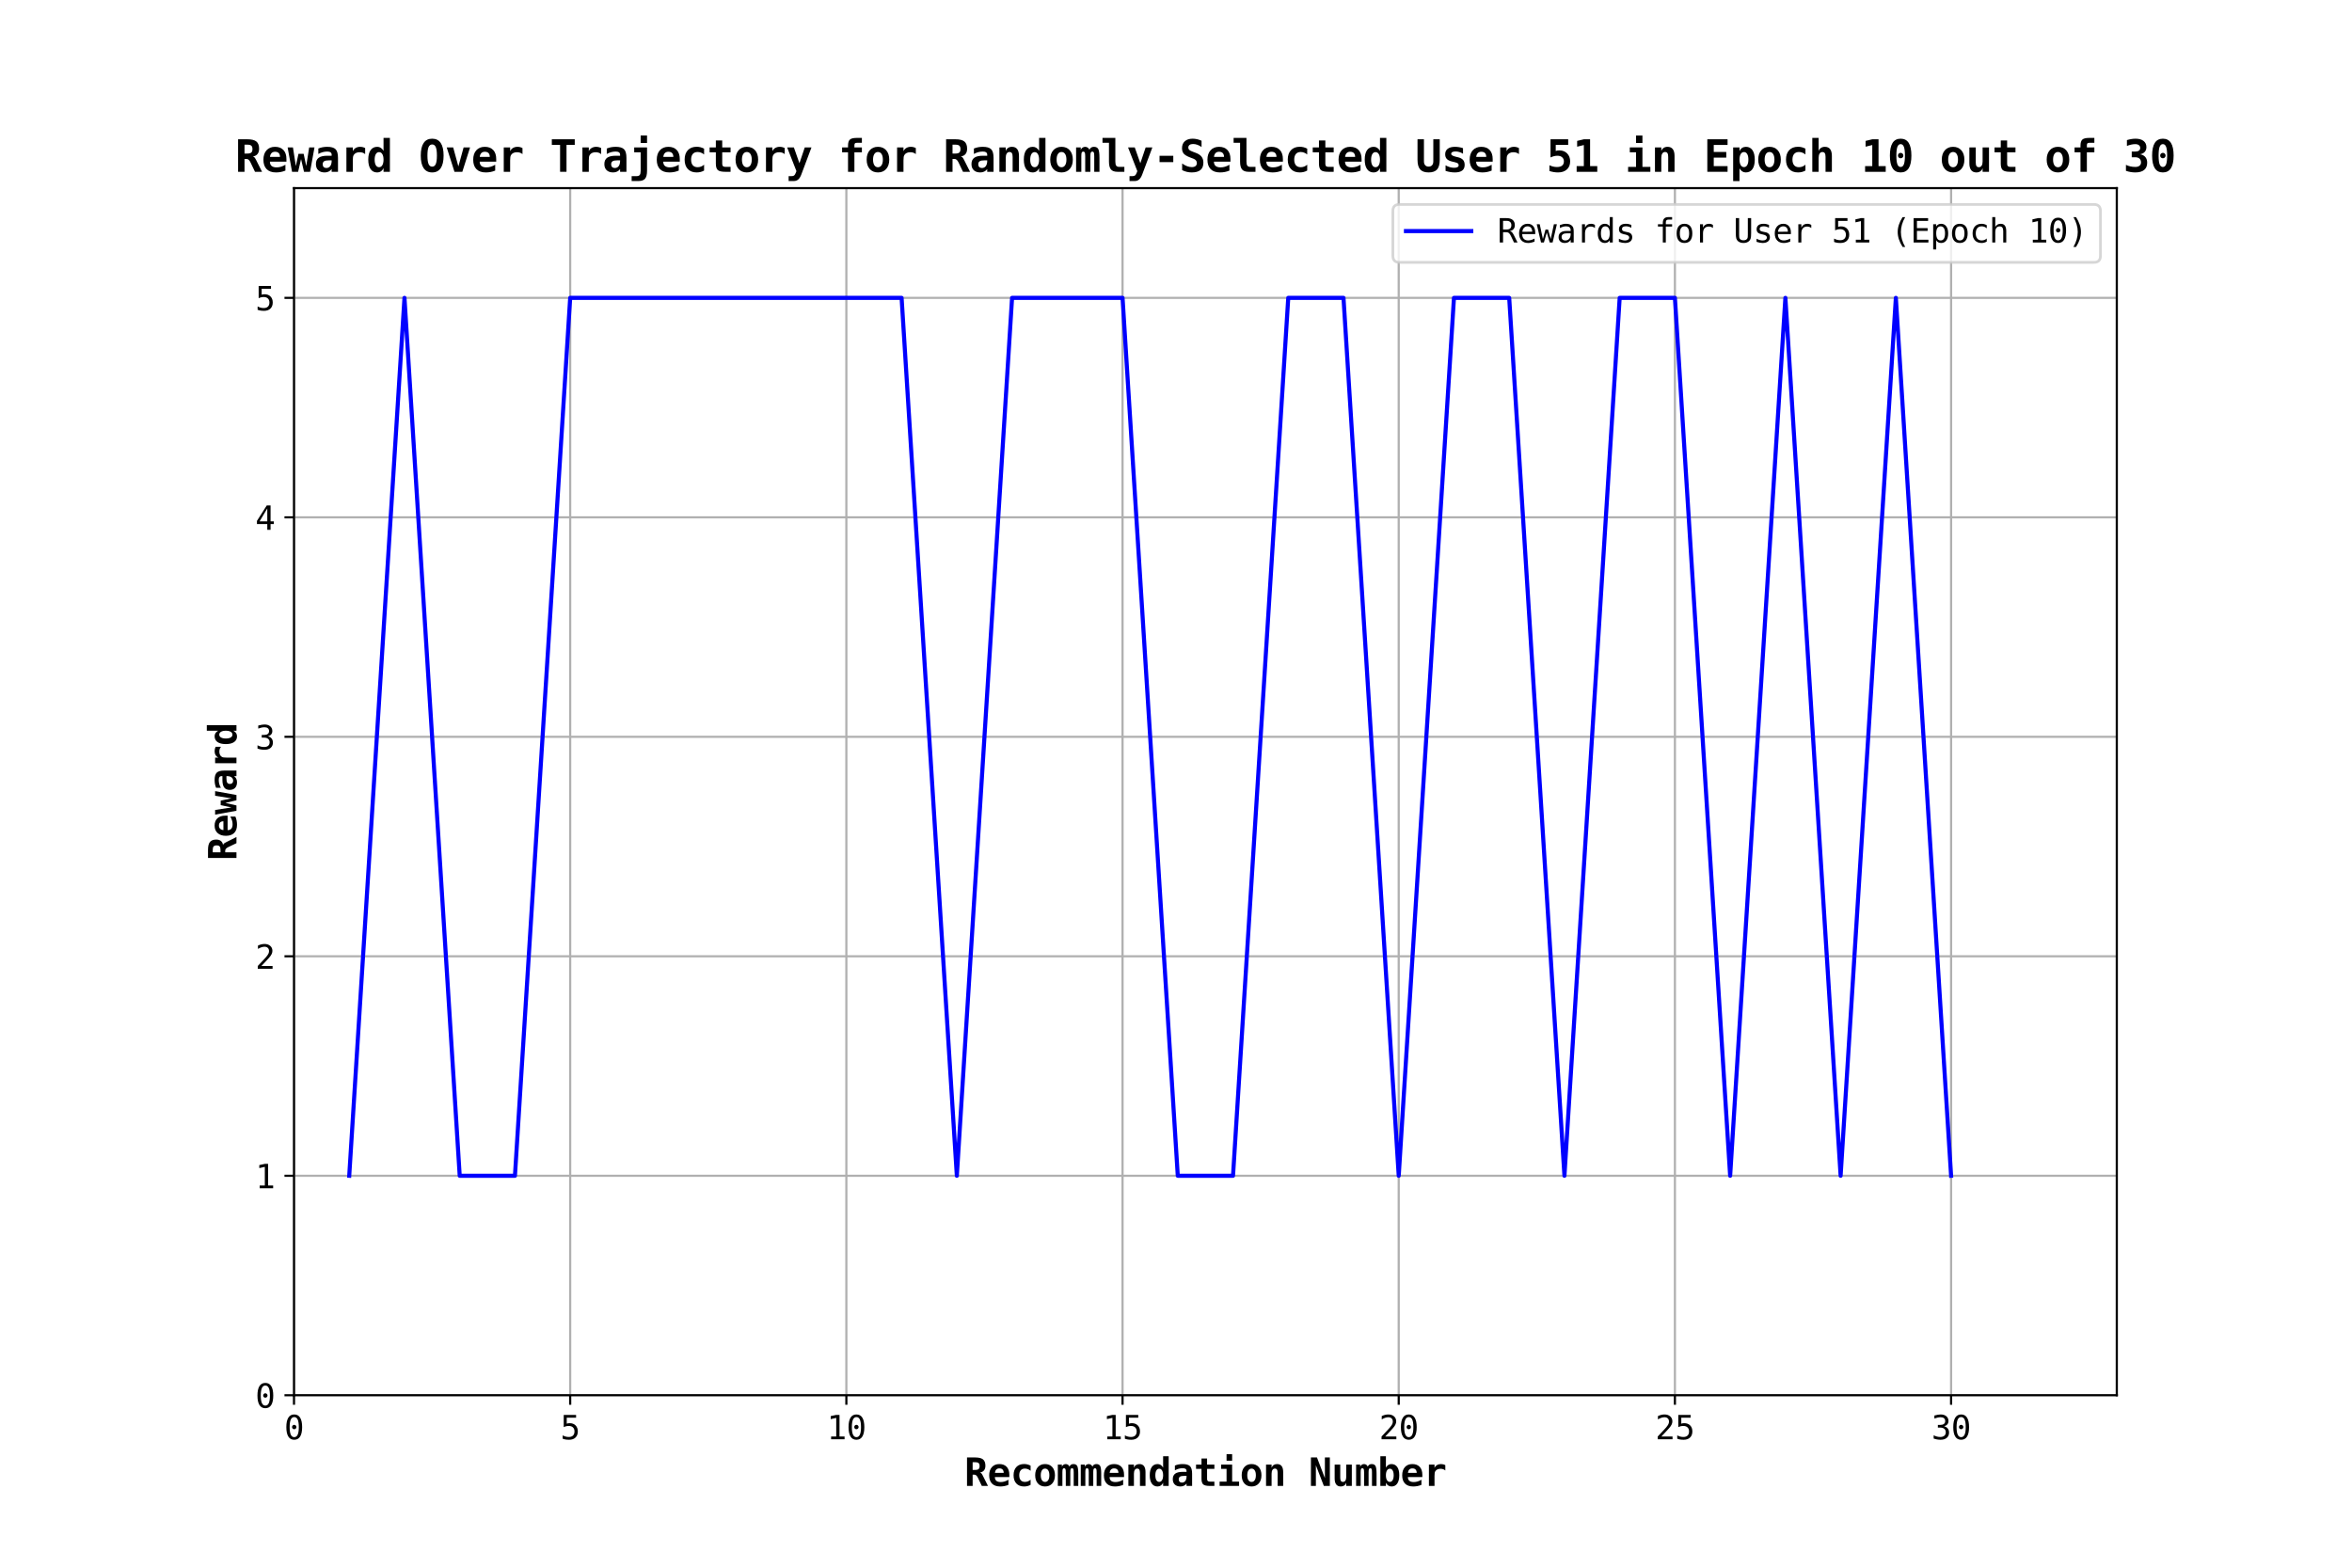 <?xml version="1.0" encoding="utf-8" standalone="no"?>
<!DOCTYPE svg PUBLIC "-//W3C//DTD SVG 1.1//EN"
  "http://www.w3.org/Graphics/SVG/1.1/DTD/svg11.dtd">
<svg xmlns:xlink="http://www.w3.org/1999/xlink" width="864pt" height="576pt" viewBox="0 0 864 576" xmlns="http://www.w3.org/2000/svg" version="1.1">
 <defs>
  <style type="text/css">*{stroke-linejoin: round; stroke-linecap: butt}</style>
 </defs>
 <g id="figure_1">
  <g id="patch_1">
   <path d="M 0 576 
L 864 576 
L 864 0 
L 0 0 
z
" style="fill: #ffffff"/>
  </g>
  <g id="axes_1">
   <g id="patch_2">
    <path d="M 108 512.64 
L 777.6 512.64 
L 777.6 69.12 
L 108 69.12 
z
" style="fill: #ffffff"/>
   </g>
   <g id="matplotlib.axis_1">
    <g id="xtick_1">
     <g id="line2d_1">
      <path d="M 108 512.64 
L 108 69.12 
" clip-path="url(#p4d09d6e21f)" style="fill: none; stroke: #b0b0b0; stroke-width: 0.8; stroke-linecap: square"/>
     </g>
     <g id="line2d_2">
      <defs>
       <path id="m514e1aa2dd" d="M 0 0 
L 0 3.5 
" style="stroke: #000000; stroke-width: 0.8"/>
      </defs>
      <g>
       <use xlink:href="#m514e1aa2dd" x="108" y="512.64" style="stroke: #000000; stroke-width: 0.8"/>
      </g>
     </g>
     <g id="text_1">
      <!-- 0 -->
      <g transform="translate(104.388 528.822) scale(0.12 -0.12)">
       <defs>
        <path id="DejaVuSansMono-30" d="M 1509 2344 
Q 1509 2516 1629 2641 
Q 1750 2766 1919 2766 
Q 2094 2766 2219 2641 
Q 2344 2516 2344 2344 
Q 2344 2169 2220 2047 
Q 2097 1925 1919 1925 
Q 1744 1925 1626 2044 
Q 1509 2163 1509 2344 
z
M 1925 4250 
Q 1484 4250 1267 3775 
Q 1050 3300 1050 2328 
Q 1050 1359 1267 884 
Q 1484 409 1925 409 
Q 2369 409 2586 884 
Q 2803 1359 2803 2328 
Q 2803 3300 2586 3775 
Q 2369 4250 1925 4250 
z
M 1925 4750 
Q 2672 4750 3055 4137 
Q 3438 3525 3438 2328 
Q 3438 1134 3055 521 
Q 2672 -91 1925 -91 
Q 1178 -91 797 521 
Q 416 1134 416 2328 
Q 416 3525 797 4137 
Q 1178 4750 1925 4750 
z
" transform="scale(0.016)"/>
       </defs>
       <use xlink:href="#DejaVuSansMono-30"/>
      </g>
     </g>
    </g>
    <g id="xtick_2">
     <g id="line2d_3">
      <path d="M 209.455 512.64 
L 209.455 69.12 
" clip-path="url(#p4d09d6e21f)" style="fill: none; stroke: #b0b0b0; stroke-width: 0.8; stroke-linecap: square"/>
     </g>
     <g id="line2d_4">
      <g>
       <use xlink:href="#m514e1aa2dd" x="209.455" y="512.64" style="stroke: #000000; stroke-width: 0.8"/>
      </g>
     </g>
     <g id="text_2">
      <!-- 5 -->
      <g transform="translate(205.842 528.822) scale(0.12 -0.12)">
       <defs>
        <path id="DejaVuSansMono-35" d="M 647 4666 
L 3009 4666 
L 3009 4134 
L 1222 4134 
L 1222 2988 
Q 1356 3038 1492 3061 
Q 1628 3084 1766 3084 
Q 2491 3084 2916 2656 
Q 3341 2228 3341 1497 
Q 3341 759 2895 334 
Q 2450 -91 1678 -91 
Q 1306 -91 998 -41 
Q 691 9 447 109 
L 447 750 
Q 734 594 1025 517 
Q 1316 441 1619 441 
Q 2141 441 2423 716 
Q 2706 991 2706 1497 
Q 2706 1997 2414 2275 
Q 2122 2553 1600 2553 
Q 1347 2553 1106 2495 
Q 866 2438 647 2322 
L 647 4666 
z
" transform="scale(0.016)"/>
       </defs>
       <use xlink:href="#DejaVuSansMono-35"/>
      </g>
     </g>
    </g>
    <g id="xtick_3">
     <g id="line2d_5">
      <path d="M 310.909 512.64 
L 310.909 69.12 
" clip-path="url(#p4d09d6e21f)" style="fill: none; stroke: #b0b0b0; stroke-width: 0.8; stroke-linecap: square"/>
     </g>
     <g id="line2d_6">
      <g>
       <use xlink:href="#m514e1aa2dd" x="310.909" y="512.64" style="stroke: #000000; stroke-width: 0.8"/>
      </g>
     </g>
     <g id="text_3">
      <!-- 10 -->
      <g transform="translate(303.685 528.822) scale(0.12 -0.12)">
       <defs>
        <path id="DejaVuSansMono-31" d="M 844 531 
L 1825 531 
L 1825 4097 
L 769 3859 
L 769 4434 
L 1819 4666 
L 2450 4666 
L 2450 531 
L 3419 531 
L 3419 0 
L 844 0 
L 844 531 
z
" transform="scale(0.016)"/>
       </defs>
       <use xlink:href="#DejaVuSansMono-31"/>
       <use xlink:href="#DejaVuSansMono-30" x="60.205"/>
      </g>
     </g>
    </g>
    <g id="xtick_4">
     <g id="line2d_7">
      <path d="M 412.364 512.64 
L 412.364 69.12 
" clip-path="url(#p4d09d6e21f)" style="fill: none; stroke: #b0b0b0; stroke-width: 0.8; stroke-linecap: square"/>
     </g>
     <g id="line2d_8">
      <g>
       <use xlink:href="#m514e1aa2dd" x="412.364" y="512.64" style="stroke: #000000; stroke-width: 0.8"/>
      </g>
     </g>
     <g id="text_4">
      <!-- 15 -->
      <g transform="translate(405.139 528.822) scale(0.12 -0.12)">
       <use xlink:href="#DejaVuSansMono-31"/>
       <use xlink:href="#DejaVuSansMono-35" x="60.205"/>
      </g>
     </g>
    </g>
    <g id="xtick_5">
     <g id="line2d_9">
      <path d="M 513.818 512.64 
L 513.818 69.12 
" clip-path="url(#p4d09d6e21f)" style="fill: none; stroke: #b0b0b0; stroke-width: 0.8; stroke-linecap: square"/>
     </g>
     <g id="line2d_10">
      <g>
       <use xlink:href="#m514e1aa2dd" x="513.818" y="512.64" style="stroke: #000000; stroke-width: 0.8"/>
      </g>
     </g>
     <g id="text_5">
      <!-- 20 -->
      <g transform="translate(506.594 528.822) scale(0.12 -0.12)">
       <defs>
        <path id="DejaVuSansMono-32" d="M 1166 531 
L 3309 531 
L 3309 0 
L 475 0 
L 475 531 
Q 1059 1147 1496 1619 
Q 1934 2091 2100 2284 
Q 2413 2666 2522 2902 
Q 2631 3138 2631 3384 
Q 2631 3775 2401 3997 
Q 2172 4219 1772 4219 
Q 1488 4219 1175 4116 
Q 863 4013 513 3803 
L 513 4441 
Q 834 4594 1145 4672 
Q 1456 4750 1759 4750 
Q 2444 4750 2861 4386 
Q 3278 4022 3278 3431 
Q 3278 3131 3139 2831 
Q 3000 2531 2688 2169 
Q 2513 1966 2180 1606 
Q 1847 1247 1166 531 
z
" transform="scale(0.016)"/>
       </defs>
       <use xlink:href="#DejaVuSansMono-32"/>
       <use xlink:href="#DejaVuSansMono-30" x="60.205"/>
      </g>
     </g>
    </g>
    <g id="xtick_6">
     <g id="line2d_11">
      <path d="M 615.273 512.64 
L 615.273 69.12 
" clip-path="url(#p4d09d6e21f)" style="fill: none; stroke: #b0b0b0; stroke-width: 0.8; stroke-linecap: square"/>
     </g>
     <g id="line2d_12">
      <g>
       <use xlink:href="#m514e1aa2dd" x="615.273" y="512.64" style="stroke: #000000; stroke-width: 0.8"/>
      </g>
     </g>
     <g id="text_6">
      <!-- 25 -->
      <g transform="translate(608.048 528.822) scale(0.12 -0.12)">
       <use xlink:href="#DejaVuSansMono-32"/>
       <use xlink:href="#DejaVuSansMono-35" x="60.205"/>
      </g>
     </g>
    </g>
    <g id="xtick_7">
     <g id="line2d_13">
      <path d="M 716.727 512.64 
L 716.727 69.12 
" clip-path="url(#p4d09d6e21f)" style="fill: none; stroke: #b0b0b0; stroke-width: 0.8; stroke-linecap: square"/>
     </g>
     <g id="line2d_14">
      <g>
       <use xlink:href="#m514e1aa2dd" x="716.727" y="512.64" style="stroke: #000000; stroke-width: 0.8"/>
      </g>
     </g>
     <g id="text_7">
      <!-- 30 -->
      <g transform="translate(709.503 528.822) scale(0.12 -0.12)">
       <defs>
        <path id="DejaVuSansMono-33" d="M 2425 2497 
Q 2884 2375 3128 2064 
Q 3372 1753 3372 1288 
Q 3372 644 2939 276 
Q 2506 -91 1741 -91 
Q 1419 -91 1084 -31 
Q 750 28 428 141 
L 428 769 
Q 747 603 1056 522 
Q 1366 441 1672 441 
Q 2191 441 2469 675 
Q 2747 909 2747 1350 
Q 2747 1756 2469 1995 
Q 2191 2234 1716 2234 
L 1234 2234 
L 1234 2753 
L 1716 2753 
Q 2150 2753 2394 2943 
Q 2638 3134 2638 3475 
Q 2638 3834 2411 4026 
Q 2184 4219 1766 4219 
Q 1488 4219 1191 4156 
Q 894 4094 569 3969 
L 569 4550 
Q 947 4650 1242 4700 
Q 1538 4750 1766 4750 
Q 2447 4750 2855 4408 
Q 3263 4066 3263 3500 
Q 3263 3116 3048 2859 
Q 2834 2603 2425 2497 
z
" transform="scale(0.016)"/>
       </defs>
       <use xlink:href="#DejaVuSansMono-33"/>
       <use xlink:href="#DejaVuSansMono-30" x="60.205"/>
      </g>
     </g>
    </g>
    <g id="text_8">
     <!-- Recommendation Number -->
     <g transform="translate(354.301 545.955) scale(0.14 -0.14)">
      <defs>
       <path id="DejaVuSansMono-Bold-52" d="M 2522 2203 
Q 2659 2175 2761 2073 
Q 2863 1972 3009 1678 
L 3853 0 
L 2841 0 
L 2278 1178 
Q 2253 1228 2213 1316 
Q 1966 1844 1631 1844 
L 1338 1844 
L 1338 0 
L 416 0 
L 416 4666 
L 1747 4666 
Q 2647 4666 3039 4347 
Q 3431 4028 3431 3309 
Q 3431 2828 3197 2543 
Q 2963 2259 2522 2203 
z
M 1338 3891 
L 1338 2619 
L 1772 2619 
Q 2150 2619 2314 2767 
Q 2478 2916 2478 3256 
Q 2478 3597 2315 3744 
Q 2153 3891 1772 3891 
L 1338 3891 
z
" transform="scale(0.016)"/>
       <path id="DejaVuSansMono-Bold-65" d="M 3444 172 
Q 3125 41 2794 -25 
Q 2463 -91 2094 -91 
Q 1216 -91 752 379 
Q 288 850 288 1734 
Q 288 2591 734 3087 
Q 1181 3584 1953 3584 
Q 2731 3584 3161 3123 
Q 3591 2663 3591 1825 
L 3591 1453 
L 1219 1453 
Q 1222 1041 1462 837 
Q 1703 634 2181 634 
Q 2497 634 2803 725 
Q 3109 816 3444 1013 
L 3444 172 
z
M 2669 2141 
Q 2663 2503 2483 2689 
Q 2303 2875 1953 2875 
Q 1638 2875 1450 2683 
Q 1263 2491 1228 2138 
L 2669 2141 
z
" transform="scale(0.016)"/>
       <path id="DejaVuSansMono-Bold-63" d="M 3316 178 
Q 3084 44 2818 -23 
Q 2553 -91 2247 -91 
Q 1438 -91 981 396 
Q 525 884 525 1747 
Q 525 2613 984 3102 
Q 1444 3591 2253 3591 
Q 2534 3591 2795 3525 
Q 3056 3459 3316 3322 
L 3316 2484 
Q 3116 2656 2877 2748 
Q 2638 2841 2381 2841 
Q 1934 2841 1693 2556 
Q 1453 2272 1453 1747 
Q 1453 1222 1693 940 
Q 1934 659 2381 659 
Q 2647 659 2878 748 
Q 3109 838 3316 1019 
L 3316 178 
z
" transform="scale(0.016)"/>
       <path id="DejaVuSansMono-Bold-6f" d="M 1925 2841 
Q 1597 2841 1409 2552 
Q 1222 2263 1222 1747 
Q 1222 1231 1409 942 
Q 1597 653 1925 653 
Q 2256 653 2443 942 
Q 2631 1231 2631 1747 
Q 2631 2263 2443 2552 
Q 2256 2841 1925 2841 
z
M 306 1747 
Q 306 2594 745 3089 
Q 1184 3584 1925 3584 
Q 2669 3584 3108 3089 
Q 3547 2594 3547 1747 
Q 3547 900 3108 404 
Q 2669 -91 1925 -91 
Q 1184 -91 745 404 
Q 306 900 306 1747 
z
" transform="scale(0.016)"/>
       <path id="DejaVuSansMono-Bold-6d" d="M 2156 3150 
Q 2259 3372 2418 3478 
Q 2578 3584 2809 3584 
Q 3263 3584 3436 3271 
Q 3609 2959 3609 1972 
L 3609 0 
L 2859 0 
L 2859 2247 
Q 2859 2638 2800 2769 
Q 2741 2900 2584 2900 
Q 2428 2900 2365 2765 
Q 2303 2631 2303 2247 
L 2303 0 
L 1563 0 
L 1563 2247 
Q 1563 2631 1500 2765 
Q 1438 2900 1281 2900 
Q 1125 2900 1065 2769 
Q 1006 2638 1006 2247 
L 1006 0 
L 256 0 
L 256 3500 
L 922 3500 
L 922 3138 
Q 1000 3344 1172 3464 
Q 1344 3584 1556 3584 
Q 1769 3584 1944 3457 
Q 2119 3331 2156 3150 
z
" transform="scale(0.016)"/>
       <path id="DejaVuSansMono-Bold-6e" d="M 3347 2272 
L 3347 0 
L 2438 0 
L 2438 2131 
Q 2438 2513 2330 2677 
Q 2222 2841 1978 2841 
Q 1731 2841 1589 2619 
Q 1447 2397 1447 2003 
L 1447 0 
L 538 0 
L 538 3500 
L 1447 3500 
L 1447 2975 
Q 1544 3266 1778 3425 
Q 2013 3584 2344 3584 
Q 2841 3584 3094 3254 
Q 3347 2925 3347 2272 
z
" transform="scale(0.016)"/>
       <path id="DejaVuSansMono-Bold-64" d="M 2472 3003 
L 2472 4863 
L 3384 4863 
L 3384 0 
L 2472 0 
L 2472 519 
Q 2325 216 2092 62 
Q 1859 -91 1544 -91 
Q 944 -91 612 390 
Q 281 872 281 1747 
Q 281 2634 617 3109 
Q 953 3584 1575 3584 
Q 1856 3584 2079 3439 
Q 2303 3294 2472 3003 
z
M 1197 1741 
Q 1197 1234 1365 946 
Q 1534 659 1831 659 
Q 2128 659 2300 946 
Q 2472 1234 2472 1741 
Q 2472 2247 2300 2534 
Q 2128 2822 1831 2822 
Q 1534 2822 1365 2534 
Q 1197 2247 1197 1741 
z
" transform="scale(0.016)"/>
       <path id="DejaVuSansMono-Bold-61" d="M 2188 1644 
Q 1675 1644 1472 1512 
Q 1269 1381 1269 1063 
Q 1269 825 1409 684 
Q 1550 544 1791 544 
Q 2153 544 2353 817 
Q 2553 1091 2553 1581 
L 2553 1644 
L 2188 1644 
z
M 3463 1997 
L 3463 0 
L 2553 0 
L 2553 391 
Q 2388 159 2128 34 
Q 1869 -91 1556 -91 
Q 959 -91 626 225 
Q 294 541 294 1106 
Q 294 1719 691 2011 
Q 1088 2303 1919 2303 
L 2553 2303 
L 2553 2456 
Q 2553 2678 2392 2792 
Q 2231 2906 1919 2906 
Q 1591 2906 1283 2823 
Q 975 2741 641 2559 
L 641 3341 
Q 944 3466 1256 3525 
Q 1569 3584 1919 3584 
Q 2772 3584 3117 3237 
Q 3463 2891 3463 1997 
z
" transform="scale(0.016)"/>
       <path id="DejaVuSansMono-Bold-74" d="M 2156 4494 
L 2156 3500 
L 3353 3500 
L 3353 2797 
L 2156 2797 
L 2156 1141 
Q 2156 906 2270 804 
Q 2384 703 2650 703 
L 3353 703 
L 3353 0 
L 2584 0 
Q 1797 0 1519 251 
Q 1241 503 1241 1184 
L 1241 2797 
L 347 2797 
L 347 3500 
L 1241 3500 
L 1241 4494 
L 2156 4494 
z
" transform="scale(0.016)"/>
       <path id="DejaVuSansMono-Bold-69" d="M 691 3500 
L 2503 3500 
L 2503 703 
L 3641 703 
L 3641 0 
L 447 0 
L 447 703 
L 1588 703 
L 1588 2797 
L 691 2797 
L 691 3500 
z
M 1588 5203 
L 2503 5203 
L 2503 4134 
L 1588 4134 
L 1588 5203 
z
" transform="scale(0.016)"/>
       <path id="DejaVuSansMono-Bold-20" transform="scale(0.016)"/>
       <path id="DejaVuSansMono-Bold-4e" d="M 372 4666 
L 1363 4666 
L 2663 1275 
L 2663 4666 
L 3475 4666 
L 3475 0 
L 2491 0 
L 1184 3391 
L 1184 0 
L 372 0 
L 372 4666 
z
" transform="scale(0.016)"/>
       <path id="DejaVuSansMono-Bold-75" d="M 500 1222 
L 500 3500 
L 1416 3500 
L 1416 1363 
Q 1416 984 1522 821 
Q 1628 659 1875 659 
Q 2122 659 2261 878 
Q 2400 1097 2400 1491 
L 2400 3500 
L 3316 3500 
L 3316 0 
L 2400 0 
L 2400 519 
Q 2303 228 2070 68 
Q 1838 -91 1509 -91 
Q 1009 -91 754 240 
Q 500 572 500 1222 
z
" transform="scale(0.016)"/>
       <path id="DejaVuSansMono-Bold-62" d="M 2656 1741 
Q 2656 2247 2487 2534 
Q 2319 2822 2022 2822 
Q 1725 2822 1553 2534 
Q 1381 2247 1381 1741 
Q 1381 1234 1553 946 
Q 1725 659 2022 659 
Q 2319 659 2487 946 
Q 2656 1234 2656 1741 
z
M 1381 3003 
Q 1550 3294 1773 3439 
Q 1997 3584 2278 3584 
Q 2900 3584 3236 3109 
Q 3572 2634 3572 1747 
Q 3572 872 3240 390 
Q 2909 -91 2309 -91 
Q 1994 -91 1759 62 
Q 1525 216 1381 519 
L 1381 0 
L 469 0 
L 469 4863 
L 1381 4863 
L 1381 3003 
z
" transform="scale(0.016)"/>
       <path id="DejaVuSansMono-Bold-72" d="M 3597 2534 
Q 3447 2672 3245 2740 
Q 3044 2809 2803 2809 
Q 2513 2809 2295 2707 
Q 2078 2606 1959 2413 
Q 1884 2294 1854 2125 
Q 1825 1956 1825 1613 
L 1825 0 
L 909 0 
L 909 3500 
L 1825 3500 
L 1825 2956 
Q 1959 3256 2237 3420 
Q 2516 3584 2888 3584 
Q 3075 3584 3254 3539 
Q 3434 3494 3597 3406 
L 3597 2534 
z
" transform="scale(0.016)"/>
      </defs>
      <use xlink:href="#DejaVuSansMono-Bold-52"/>
      <use xlink:href="#DejaVuSansMono-Bold-65" x="60.205"/>
      <use xlink:href="#DejaVuSansMono-Bold-63" x="120.41"/>
      <use xlink:href="#DejaVuSansMono-Bold-6f" x="180.615"/>
      <use xlink:href="#DejaVuSansMono-Bold-6d" x="240.82"/>
      <use xlink:href="#DejaVuSansMono-Bold-6d" x="301.025"/>
      <use xlink:href="#DejaVuSansMono-Bold-65" x="361.23"/>
      <use xlink:href="#DejaVuSansMono-Bold-6e" x="421.436"/>
      <use xlink:href="#DejaVuSansMono-Bold-64" x="481.641"/>
      <use xlink:href="#DejaVuSansMono-Bold-61" x="541.846"/>
      <use xlink:href="#DejaVuSansMono-Bold-74" x="602.051"/>
      <use xlink:href="#DejaVuSansMono-Bold-69" x="662.256"/>
      <use xlink:href="#DejaVuSansMono-Bold-6f" x="722.461"/>
      <use xlink:href="#DejaVuSansMono-Bold-6e" x="782.666"/>
      <use xlink:href="#DejaVuSansMono-Bold-20" x="842.871"/>
      <use xlink:href="#DejaVuSansMono-Bold-4e" x="903.076"/>
      <use xlink:href="#DejaVuSansMono-Bold-75" x="963.281"/>
      <use xlink:href="#DejaVuSansMono-Bold-6d" x="1023.486"/>
      <use xlink:href="#DejaVuSansMono-Bold-62" x="1083.691"/>
      <use xlink:href="#DejaVuSansMono-Bold-65" x="1143.896"/>
      <use xlink:href="#DejaVuSansMono-Bold-72" x="1204.102"/>
     </g>
    </g>
   </g>
   <g id="matplotlib.axis_2">
    <g id="ytick_1">
     <g id="line2d_15">
      <path d="M 108 512.64 
L 777.6 512.64 
" clip-path="url(#p4d09d6e21f)" style="fill: none; stroke: #b0b0b0; stroke-width: 0.8; stroke-linecap: square"/>
     </g>
     <g id="line2d_16">
      <defs>
       <path id="m96e9502126" d="M 0 0 
L -3.5 0 
" style="stroke: #000000; stroke-width: 0.8"/>
      </defs>
      <g>
       <use xlink:href="#m96e9502126" x="108" y="512.64" style="stroke: #000000; stroke-width: 0.8"/>
      </g>
     </g>
     <g id="text_9">
      <!-- 0 -->
      <g transform="translate(93.776 517.231) scale(0.12 -0.12)">
       <use xlink:href="#DejaVuSansMono-30"/>
      </g>
     </g>
    </g>
    <g id="ytick_2">
     <g id="line2d_17">
      <path d="M 108 432 
L 777.6 432 
" clip-path="url(#p4d09d6e21f)" style="fill: none; stroke: #b0b0b0; stroke-width: 0.8; stroke-linecap: square"/>
     </g>
     <g id="line2d_18">
      <g>
       <use xlink:href="#m96e9502126" x="108" y="432" style="stroke: #000000; stroke-width: 0.8"/>
      </g>
     </g>
     <g id="text_10">
      <!-- 1 -->
      <g transform="translate(93.776 436.591) scale(0.12 -0.12)">
       <use xlink:href="#DejaVuSansMono-31"/>
      </g>
     </g>
    </g>
    <g id="ytick_3">
     <g id="line2d_19">
      <path d="M 108 351.36 
L 777.6 351.36 
" clip-path="url(#p4d09d6e21f)" style="fill: none; stroke: #b0b0b0; stroke-width: 0.8; stroke-linecap: square"/>
     </g>
     <g id="line2d_20">
      <g>
       <use xlink:href="#m96e9502126" x="108" y="351.36" style="stroke: #000000; stroke-width: 0.8"/>
      </g>
     </g>
     <g id="text_11">
      <!-- 2 -->
      <g transform="translate(93.776 355.951) scale(0.12 -0.12)">
       <use xlink:href="#DejaVuSansMono-32"/>
      </g>
     </g>
    </g>
    <g id="ytick_4">
     <g id="line2d_21">
      <path d="M 108 270.72 
L 777.6 270.72 
" clip-path="url(#p4d09d6e21f)" style="fill: none; stroke: #b0b0b0; stroke-width: 0.8; stroke-linecap: square"/>
     </g>
     <g id="line2d_22">
      <g>
       <use xlink:href="#m96e9502126" x="108" y="270.72" style="stroke: #000000; stroke-width: 0.8"/>
      </g>
     </g>
     <g id="text_12">
      <!-- 3 -->
      <g transform="translate(93.776 275.311) scale(0.12 -0.12)">
       <use xlink:href="#DejaVuSansMono-33"/>
      </g>
     </g>
    </g>
    <g id="ytick_5">
     <g id="line2d_23">
      <path d="M 108 190.08 
L 777.6 190.08 
" clip-path="url(#p4d09d6e21f)" style="fill: none; stroke: #b0b0b0; stroke-width: 0.8; stroke-linecap: square"/>
     </g>
     <g id="line2d_24">
      <g>
       <use xlink:href="#m96e9502126" x="108" y="190.08" style="stroke: #000000; stroke-width: 0.8"/>
      </g>
     </g>
     <g id="text_13">
      <!-- 4 -->
      <g transform="translate(93.776 194.671) scale(0.12 -0.12)">
       <defs>
        <path id="DejaVuSansMono-34" d="M 2297 4091 
L 825 1625 
L 2297 1625 
L 2297 4091 
z
M 2194 4666 
L 2925 4666 
L 2925 1625 
L 3547 1625 
L 3547 1113 
L 2925 1113 
L 2925 0 
L 2297 0 
L 2297 1113 
L 319 1113 
L 319 1709 
L 2194 4666 
z
" transform="scale(0.016)"/>
       </defs>
       <use xlink:href="#DejaVuSansMono-34"/>
      </g>
     </g>
    </g>
    <g id="ytick_6">
     <g id="line2d_25">
      <path d="M 108 109.44 
L 777.6 109.44 
" clip-path="url(#p4d09d6e21f)" style="fill: none; stroke: #b0b0b0; stroke-width: 0.8; stroke-linecap: square"/>
     </g>
     <g id="line2d_26">
      <g>
       <use xlink:href="#m96e9502126" x="108" y="109.44" style="stroke: #000000; stroke-width: 0.8"/>
      </g>
     </g>
     <g id="text_14">
      <!-- 5 -->
      <g transform="translate(93.776 114.031) scale(0.12 -0.12)">
       <use xlink:href="#DejaVuSansMono-35"/>
      </g>
     </g>
    </g>
    <g id="text_15">
     <!-- Reward -->
     <g transform="translate(86.864 316.165) rotate(-90) scale(0.14 -0.14)">
      <defs>
       <path id="DejaVuSansMono-Bold-77" d="M 0 3500 
L 763 3500 
L 1178 819 
L 1556 2584 
L 2297 2584 
L 2669 819 
L 3091 3500 
L 3853 3500 
L 3219 0 
L 2350 0 
L 1925 1819 
L 1503 0 
L 634 0 
L 0 3500 
z
" transform="scale(0.016)"/>
      </defs>
      <use xlink:href="#DejaVuSansMono-Bold-52"/>
      <use xlink:href="#DejaVuSansMono-Bold-65" x="60.205"/>
      <use xlink:href="#DejaVuSansMono-Bold-77" x="120.41"/>
      <use xlink:href="#DejaVuSansMono-Bold-61" x="180.615"/>
      <use xlink:href="#DejaVuSansMono-Bold-72" x="240.82"/>
      <use xlink:href="#DejaVuSansMono-Bold-64" x="301.025"/>
     </g>
    </g>
   </g>
   <g id="line2d_27">
    <path d="M 128.291 432 
L 148.582 109.44 
L 168.873 432 
L 189.164 432 
L 209.455 109.44 
L 229.745 109.44 
L 250.036 109.44 
L 270.327 109.44 
L 290.618 109.44 
L 310.909 109.44 
L 331.2 109.44 
L 351.491 432 
L 371.782 109.44 
L 392.073 109.44 
L 412.364 109.44 
L 432.655 432 
L 452.945 432 
L 473.236 109.44 
L 493.527 109.44 
L 513.818 432 
L 534.109 109.44 
L 554.4 109.44 
L 574.691 432 
L 594.982 109.44 
L 615.273 109.44 
L 635.564 432 
L 655.855 109.44 
L 676.145 432 
L 696.436 109.44 
L 716.727 432 
" clip-path="url(#p4d09d6e21f)" style="fill: none; stroke: #0000ff; stroke-width: 1.5; stroke-linecap: square"/>
   </g>
   <g id="patch_3">
    <path d="M 108 512.64 
L 108 69.12 
" style="fill: none; stroke: #000000; stroke-width: 0.8; stroke-linejoin: miter; stroke-linecap: square"/>
   </g>
   <g id="patch_4">
    <path d="M 777.6 512.64 
L 777.6 69.12 
" style="fill: none; stroke: #000000; stroke-width: 0.8; stroke-linejoin: miter; stroke-linecap: square"/>
   </g>
   <g id="patch_5">
    <path d="M 108 512.64 
L 777.6 512.64 
" style="fill: none; stroke: #000000; stroke-width: 0.8; stroke-linejoin: miter; stroke-linecap: square"/>
   </g>
   <g id="patch_6">
    <path d="M 108 69.12 
L 777.6 69.12 
" style="fill: none; stroke: #000000; stroke-width: 0.8; stroke-linejoin: miter; stroke-linecap: square"/>
   </g>
   <g id="text_16">
    <!-- Reward Over Trajectory for Randomly-Selected User 51 in Epoch 10 out of 30 -->
    <g transform="translate(86.397 63.12) scale(0.16 -0.16)">
     <defs>
      <path id="DejaVuSansMono-Bold-4f" d="M 1925 3922 
Q 1572 3922 1409 3545 
Q 1247 3169 1247 2328 
Q 1247 1491 1409 1114 
Q 1572 738 1925 738 
Q 2281 738 2443 1114 
Q 2606 1491 2606 2328 
Q 2606 3169 2443 3545 
Q 2281 3922 1925 3922 
z
M 288 2328 
Q 288 3525 702 4137 
Q 1116 4750 1925 4750 
Q 2738 4750 3152 4137 
Q 3566 3525 3566 2328 
Q 3566 1134 3152 521 
Q 2738 -91 1925 -91 
Q 1116 -91 702 521 
Q 288 1134 288 2328 
z
" transform="scale(0.016)"/>
      <path id="DejaVuSansMono-Bold-76" d="M 3603 3500 
L 2491 0 
L 1363 0 
L 250 3500 
L 1178 3500 
L 1925 769 
L 2675 3500 
L 3603 3500 
z
" transform="scale(0.016)"/>
      <path id="DejaVuSansMono-Bold-54" d="M 2388 0 
L 1466 0 
L 1466 3859 
L 281 3859 
L 281 4666 
L 3572 4666 
L 3572 3859 
L 2388 3859 
L 2388 0 
z
" transform="scale(0.016)"/>
      <path id="DejaVuSansMono-Bold-6a" d="M 2656 134 
Q 2656 -653 2373 -989 
Q 2091 -1325 1434 -1325 
L 447 -1325 
L 447 -622 
L 1178 -622 
Q 1484 -622 1612 -450 
Q 1741 -278 1741 134 
L 1741 2797 
L 813 2797 
L 813 3500 
L 2656 3500 
L 2656 134 
z
M 2656 4134 
L 1741 4134 
L 1741 5203 
L 2656 5203 
L 2656 4134 
z
" transform="scale(0.016)"/>
      <path id="DejaVuSansMono-Bold-79" d="M 2222 -378 
Q 2038 -872 1780 -1098 
Q 1522 -1325 1153 -1325 
L 397 -1325 
L 397 -628 
L 769 -628 
Q 1050 -628 1181 -533 
Q 1313 -438 1447 -91 
L 1516 97 
L 184 3500 
L 1147 3500 
L 1947 1228 
L 2713 3500 
L 3675 3500 
L 2222 -378 
z
" transform="scale(0.016)"/>
      <path id="DejaVuSansMono-Bold-66" d="M 2309 3806 
L 2309 3500 
L 3384 3500 
L 3384 2797 
L 2309 2797 
L 2309 0 
L 1394 0 
L 1394 2797 
L 544 2797 
L 544 3500 
L 1394 3500 
L 1394 3744 
Q 1394 4375 1656 4619 
Q 1919 4863 2631 4863 
L 3384 4863 
L 3384 4159 
L 2669 4159 
Q 2463 4159 2389 4084 
Q 2316 4009 2309 3806 
z
" transform="scale(0.016)"/>
      <path id="DejaVuSansMono-Bold-6c" d="M 1209 1459 
L 1209 4159 
L 281 4159 
L 281 4863 
L 2125 4863 
L 2125 1459 
Q 2125 1047 2253 875 
Q 2381 703 2688 703 
L 3419 703 
L 3419 0 
L 2431 0 
Q 1778 0 1493 337 
Q 1209 675 1209 1459 
z
" transform="scale(0.016)"/>
      <path id="DejaVuSansMono-Bold-2d" d="M 941 2297 
L 2913 2297 
L 2913 1388 
L 941 1388 
L 941 2297 
z
" transform="scale(0.016)"/>
      <path id="DejaVuSansMono-Bold-53" d="M 1594 2047 
Q 897 2313 650 2605 
Q 403 2897 403 3391 
Q 403 4025 809 4387 
Q 1216 4750 1925 4750 
Q 2247 4750 2569 4676 
Q 2891 4603 3206 4459 
L 3206 3559 
Q 2909 3769 2603 3878 
Q 2297 3988 1997 3988 
Q 1663 3988 1484 3853 
Q 1306 3719 1306 3469 
Q 1306 3275 1436 3148 
Q 1566 3022 1978 2869 
L 2375 2719 
Q 2938 2513 3203 2172 
Q 3469 1831 3469 1313 
Q 3469 606 3051 257 
Q 2634 -91 1791 -91 
Q 1444 -91 1095 -8 
Q 747 75 422 238 
L 422 1191 
Q 791 928 1136 800 
Q 1481 672 1819 672 
Q 2159 672 2346 826 
Q 2534 981 2534 1259 
Q 2534 1469 2409 1626 
Q 2284 1784 2047 1875 
L 1594 2047 
z
" transform="scale(0.016)"/>
      <path id="DejaVuSansMono-Bold-55" d="M 331 1722 
L 331 4666 
L 1253 4666 
L 1253 1491 
Q 1253 1141 1431 942 
Q 1609 744 1925 744 
Q 2241 744 2419 942 
Q 2597 1141 2597 1491 
L 2597 4666 
L 3519 4666 
L 3519 1722 
Q 3519 772 3141 340 
Q 2763 -91 1925 -91 
Q 1091 -91 711 340 
Q 331 772 331 1722 
z
" transform="scale(0.016)"/>
      <path id="DejaVuSansMono-Bold-73" d="M 3097 3391 
L 3097 2591 
Q 2844 2753 2570 2836 
Q 2297 2919 2022 2919 
Q 1716 2919 1559 2830 
Q 1403 2741 1403 2566 
Q 1403 2316 2072 2159 
L 2106 2150 
L 2369 2088 
Q 2869 1969 3101 1705 
Q 3334 1441 3334 991 
Q 3334 450 2979 179 
Q 2625 -91 1913 -91 
Q 1597 -91 1265 -36 
Q 934 19 594 128 
L 594 928 
Q 897 756 1211 665 
Q 1525 575 1819 575 
Q 2141 575 2306 669 
Q 2472 763 2472 941 
Q 2472 1116 2355 1209 
Q 2238 1303 1797 1409 
L 1544 1466 
Q 1019 1584 778 1837 
Q 538 2091 538 2516 
Q 538 3022 903 3303 
Q 1269 3584 1931 3584 
Q 2228 3584 2523 3536 
Q 2819 3488 3097 3391 
z
" transform="scale(0.016)"/>
      <path id="DejaVuSansMono-Bold-35" d="M 603 4666 
L 3138 4666 
L 3138 3853 
L 1350 3853 
L 1350 2988 
Q 1463 3031 1591 3051 
Q 1719 3072 1863 3072 
Q 2556 3072 2987 2634 
Q 3419 2197 3419 1497 
Q 3419 763 2951 336 
Q 2484 -91 1678 -91 
Q 1378 -91 1072 -41 
Q 766 9 447 109 
L 447 941 
Q 706 813 979 748 
Q 1253 684 1528 684 
Q 2016 684 2269 892 
Q 2522 1100 2522 1497 
Q 2522 1863 2270 2083 
Q 2019 2303 1600 2303 
Q 1353 2303 1104 2242 
Q 856 2181 603 2059 
L 603 4666 
z
" transform="scale(0.016)"/>
      <path id="DejaVuSansMono-Bold-31" d="M 588 813 
L 1619 813 
L 1619 3841 
L 659 3603 
L 659 4434 
L 1625 4666 
L 2516 4666 
L 2516 813 
L 3547 813 
L 3547 0 
L 588 0 
L 588 813 
z
" transform="scale(0.016)"/>
      <path id="DejaVuSansMono-Bold-45" d="M 3431 0 
L 525 0 
L 525 4666 
L 3431 4666 
L 3431 3853 
L 1447 3853 
L 1447 2847 
L 3244 2847 
L 3244 2034 
L 1447 2034 
L 1447 813 
L 3431 813 
L 3431 0 
z
" transform="scale(0.016)"/>
      <path id="DejaVuSansMono-Bold-70" d="M 1381 494 
L 1381 -1331 
L 469 -1331 
L 469 3500 
L 1381 3500 
L 1381 2975 
Q 1525 3278 1759 3431 
Q 1994 3584 2309 3584 
Q 2909 3584 3240 3103 
Q 3572 2622 3572 1747 
Q 3572 859 3236 384 
Q 2900 -91 2278 -91 
Q 1997 -91 1773 54 
Q 1550 200 1381 494 
z
M 2656 1753 
Q 2656 2259 2487 2546 
Q 2319 2834 2022 2834 
Q 1725 2834 1553 2546 
Q 1381 2259 1381 1753 
Q 1381 1247 1553 959 
Q 1725 672 2022 672 
Q 2319 672 2487 959 
Q 2656 1247 2656 1753 
z
" transform="scale(0.016)"/>
      <path id="DejaVuSansMono-Bold-68" d="M 3347 2272 
L 3347 0 
L 2438 0 
L 2438 2131 
Q 2438 2509 2330 2671 
Q 2222 2834 1978 2834 
Q 1728 2834 1587 2614 
Q 1447 2394 1447 2003 
L 1447 0 
L 538 0 
L 538 4863 
L 1447 4863 
L 1447 2975 
Q 1544 3266 1778 3425 
Q 2013 3584 2344 3584 
Q 2841 3584 3094 3254 
Q 3347 2925 3347 2272 
z
" transform="scale(0.016)"/>
      <path id="DejaVuSansMono-Bold-30" d="M 1538 2328 
Q 1538 2494 1650 2606 
Q 1763 2719 1925 2719 
Q 2091 2719 2203 2606 
Q 2316 2494 2316 2328 
Q 2316 2166 2203 2053 
Q 2091 1941 1925 1941 
Q 1763 1941 1650 2052 
Q 1538 2163 1538 2328 
z
M 1925 3969 
Q 1606 3969 1459 3578 
Q 1313 3188 1313 2328 
Q 1313 1472 1459 1081 
Q 1606 691 1925 691 
Q 2247 691 2394 1081 
Q 2541 1472 2541 2328 
Q 2541 3188 2394 3578 
Q 2247 3969 1925 3969 
z
M 384 2328 
Q 384 3541 768 4145 
Q 1153 4750 1925 4750 
Q 2700 4750 3084 4147 
Q 3469 3544 3469 2328 
Q 3469 1116 3084 512 
Q 2700 -91 1925 -91 
Q 1153 -91 768 514 
Q 384 1119 384 2328 
z
" transform="scale(0.016)"/>
      <path id="DejaVuSansMono-Bold-33" d="M 1716 2088 
L 1222 2088 
L 1222 2900 
L 1716 2900 
Q 2059 2900 2248 3036 
Q 2438 3172 2438 3419 
Q 2438 3678 2248 3823 
Q 2059 3969 1716 3969 
Q 1453 3969 1153 3903 
Q 853 3838 531 3713 
L 531 4550 
Q 853 4647 1165 4698 
Q 1478 4750 1766 4750 
Q 2503 4750 2915 4428 
Q 3328 4106 3328 3541 
Q 3328 3125 3090 2861 
Q 2853 2597 2413 2516 
Q 2913 2428 3175 2117 
Q 3438 1806 3438 1300 
Q 3438 622 3003 265 
Q 2569 -91 1741 -91 
Q 1388 -91 1045 -31 
Q 703 28 391 141 
L 391 997 
Q 684 850 1025 773 
Q 1366 697 1741 697 
Q 2116 697 2334 870 
Q 2553 1044 2553 1338 
Q 2553 1697 2334 1892 
Q 2116 2088 1716 2088 
z
" transform="scale(0.016)"/>
     </defs>
     <use xlink:href="#DejaVuSansMono-Bold-52"/>
     <use xlink:href="#DejaVuSansMono-Bold-65" x="60.205"/>
     <use xlink:href="#DejaVuSansMono-Bold-77" x="120.41"/>
     <use xlink:href="#DejaVuSansMono-Bold-61" x="180.615"/>
     <use xlink:href="#DejaVuSansMono-Bold-72" x="240.82"/>
     <use xlink:href="#DejaVuSansMono-Bold-64" x="301.025"/>
     <use xlink:href="#DejaVuSansMono-Bold-20" x="361.23"/>
     <use xlink:href="#DejaVuSansMono-Bold-4f" x="421.436"/>
     <use xlink:href="#DejaVuSansMono-Bold-76" x="481.641"/>
     <use xlink:href="#DejaVuSansMono-Bold-65" x="541.846"/>
     <use xlink:href="#DejaVuSansMono-Bold-72" x="602.051"/>
     <use xlink:href="#DejaVuSansMono-Bold-20" x="662.256"/>
     <use xlink:href="#DejaVuSansMono-Bold-54" x="722.461"/>
     <use xlink:href="#DejaVuSansMono-Bold-72" x="782.666"/>
     <use xlink:href="#DejaVuSansMono-Bold-61" x="842.871"/>
     <use xlink:href="#DejaVuSansMono-Bold-6a" x="903.076"/>
     <use xlink:href="#DejaVuSansMono-Bold-65" x="963.281"/>
     <use xlink:href="#DejaVuSansMono-Bold-63" x="1023.486"/>
     <use xlink:href="#DejaVuSansMono-Bold-74" x="1083.691"/>
     <use xlink:href="#DejaVuSansMono-Bold-6f" x="1143.896"/>
     <use xlink:href="#DejaVuSansMono-Bold-72" x="1204.102"/>
     <use xlink:href="#DejaVuSansMono-Bold-79" x="1264.307"/>
     <use xlink:href="#DejaVuSansMono-Bold-20" x="1324.512"/>
     <use xlink:href="#DejaVuSansMono-Bold-66" x="1384.717"/>
     <use xlink:href="#DejaVuSansMono-Bold-6f" x="1444.922"/>
     <use xlink:href="#DejaVuSansMono-Bold-72" x="1505.127"/>
     <use xlink:href="#DejaVuSansMono-Bold-20" x="1565.332"/>
     <use xlink:href="#DejaVuSansMono-Bold-52" x="1625.537"/>
     <use xlink:href="#DejaVuSansMono-Bold-61" x="1685.742"/>
     <use xlink:href="#DejaVuSansMono-Bold-6e" x="1745.947"/>
     <use xlink:href="#DejaVuSansMono-Bold-64" x="1806.152"/>
     <use xlink:href="#DejaVuSansMono-Bold-6f" x="1866.357"/>
     <use xlink:href="#DejaVuSansMono-Bold-6d" x="1926.562"/>
     <use xlink:href="#DejaVuSansMono-Bold-6c" x="1986.768"/>
     <use xlink:href="#DejaVuSansMono-Bold-79" x="2046.973"/>
     <use xlink:href="#DejaVuSansMono-Bold-2d" x="2107.178"/>
     <use xlink:href="#DejaVuSansMono-Bold-53" x="2167.383"/>
     <use xlink:href="#DejaVuSansMono-Bold-65" x="2227.588"/>
     <use xlink:href="#DejaVuSansMono-Bold-6c" x="2287.793"/>
     <use xlink:href="#DejaVuSansMono-Bold-65" x="2347.998"/>
     <use xlink:href="#DejaVuSansMono-Bold-63" x="2408.203"/>
     <use xlink:href="#DejaVuSansMono-Bold-74" x="2468.408"/>
     <use xlink:href="#DejaVuSansMono-Bold-65" x="2528.613"/>
     <use xlink:href="#DejaVuSansMono-Bold-64" x="2588.818"/>
     <use xlink:href="#DejaVuSansMono-Bold-20" x="2649.023"/>
     <use xlink:href="#DejaVuSansMono-Bold-55" x="2709.229"/>
     <use xlink:href="#DejaVuSansMono-Bold-73" x="2769.434"/>
     <use xlink:href="#DejaVuSansMono-Bold-65" x="2829.639"/>
     <use xlink:href="#DejaVuSansMono-Bold-72" x="2889.844"/>
     <use xlink:href="#DejaVuSansMono-Bold-20" x="2950.049"/>
     <use xlink:href="#DejaVuSansMono-Bold-35" x="3010.254"/>
     <use xlink:href="#DejaVuSansMono-Bold-31" x="3070.459"/>
     <use xlink:href="#DejaVuSansMono-Bold-20" x="3130.664"/>
     <use xlink:href="#DejaVuSansMono-Bold-69" x="3190.869"/>
     <use xlink:href="#DejaVuSansMono-Bold-6e" x="3251.074"/>
     <use xlink:href="#DejaVuSansMono-Bold-20" x="3311.279"/>
     <use xlink:href="#DejaVuSansMono-Bold-45" x="3371.484"/>
     <use xlink:href="#DejaVuSansMono-Bold-70" x="3431.689"/>
     <use xlink:href="#DejaVuSansMono-Bold-6f" x="3491.895"/>
     <use xlink:href="#DejaVuSansMono-Bold-63" x="3552.1"/>
     <use xlink:href="#DejaVuSansMono-Bold-68" x="3612.305"/>
     <use xlink:href="#DejaVuSansMono-Bold-20" x="3672.51"/>
     <use xlink:href="#DejaVuSansMono-Bold-31" x="3732.715"/>
     <use xlink:href="#DejaVuSansMono-Bold-30" x="3792.92"/>
     <use xlink:href="#DejaVuSansMono-Bold-20" x="3853.125"/>
     <use xlink:href="#DejaVuSansMono-Bold-6f" x="3913.33"/>
     <use xlink:href="#DejaVuSansMono-Bold-75" x="3973.535"/>
     <use xlink:href="#DejaVuSansMono-Bold-74" x="4033.74"/>
     <use xlink:href="#DejaVuSansMono-Bold-20" x="4093.945"/>
     <use xlink:href="#DejaVuSansMono-Bold-6f" x="4154.15"/>
     <use xlink:href="#DejaVuSansMono-Bold-66" x="4214.355"/>
     <use xlink:href="#DejaVuSansMono-Bold-20" x="4274.561"/>
     <use xlink:href="#DejaVuSansMono-Bold-33" x="4334.766"/>
     <use xlink:href="#DejaVuSansMono-Bold-30" x="4394.971"/>
    </g>
   </g>
   <g id="legend_1">
    <g id="patch_7">
     <path d="M 514.069 96.397 
L 769.2 96.397 
Q 771.6 96.397 771.6 93.998 
L 771.6 77.52 
Q 771.6 75.12 769.2 75.12 
L 514.069 75.12 
Q 511.669 75.12 511.669 77.52 
L 511.669 93.998 
Q 511.669 96.397 514.069 96.397 
z
" style="fill: #ffffff; opacity: 0.8; stroke: #cccccc; stroke-linejoin: miter"/>
    </g>
    <g id="line2d_28">
     <path d="M 516.469 84.902 
L 528.469 84.902 
L 540.469 84.902 
" style="fill: none; stroke: #0000ff; stroke-width: 1.5; stroke-linecap: square"/>
    </g>
    <g id="text_17">
     <!-- Rewards for User 51 (Epoch 10) -->
     <g transform="translate(550.069 89.102) scale(0.12 -0.12)">
      <defs>
       <path id="DejaVuSansMono-52" d="M 2375 2203 
Q 2619 2141 2791 1967 
Q 2963 1794 3219 1275 
L 3853 0 
L 3175 0 
L 2619 1178 
Q 2378 1681 2186 1826 
Q 1994 1972 1684 1972 
L 1081 1972 
L 1081 0 
L 447 0 
L 447 4666 
L 1747 4666 
Q 2516 4666 2925 4319 
Q 3334 3972 3334 3316 
Q 3334 2853 3082 2561 
Q 2831 2269 2375 2203 
z
M 1081 4147 
L 1081 2491 
L 1772 2491 
Q 2225 2491 2447 2694 
Q 2669 2897 2669 3316 
Q 2669 3719 2433 3933 
Q 2197 4147 1747 4147 
L 1081 4147 
z
" transform="scale(0.016)"/>
       <path id="DejaVuSansMono-65" d="M 3475 1894 
L 3475 1613 
L 984 1613 
L 984 1594 
Q 984 1022 1282 709 
Q 1581 397 2125 397 
Q 2400 397 2700 484 
Q 3000 572 3341 750 
L 3341 178 
Q 3013 44 2708 -23 
Q 2403 -91 2119 -91 
Q 1303 -91 843 398 
Q 384 888 384 1747 
Q 384 2584 834 3084 
Q 1284 3584 2034 3584 
Q 2703 3584 3089 3131 
Q 3475 2678 3475 1894 
z
M 2900 2063 
Q 2888 2569 2661 2833 
Q 2434 3097 2009 3097 
Q 1594 3097 1325 2822 
Q 1056 2547 1006 2059 
L 2900 2063 
z
" transform="scale(0.016)"/>
       <path id="DejaVuSansMono-77" d="M 0 3500 
L 569 3500 
L 1178 672 
L 1678 2478 
L 2169 2478 
L 2675 672 
L 3284 3500 
L 3853 3500 
L 3034 0 
L 2484 0 
L 1925 1919 
L 1369 0 
L 819 0 
L 0 3500 
z
" transform="scale(0.016)"/>
       <path id="DejaVuSansMono-61" d="M 2194 1759 
L 2003 1759 
Q 1500 1759 1245 1582 
Q 991 1406 991 1056 
Q 991 741 1181 566 
Q 1372 391 1709 391 
Q 2184 391 2456 720 
Q 2728 1050 2731 1631 
L 2731 1759 
L 2194 1759 
z
M 3309 1997 
L 3309 0 
L 2731 0 
L 2731 519 
Q 2547 206 2267 57 
Q 1988 -91 1588 -91 
Q 1053 -91 734 211 
Q 416 513 416 1019 
Q 416 1603 808 1906 
Q 1200 2209 1959 2209 
L 2731 2209 
L 2731 2300 
Q 2728 2719 2518 2908 
Q 2309 3097 1850 3097 
Q 1556 3097 1256 3012 
Q 956 2928 672 2766 
L 672 3341 
Q 991 3463 1283 3523 
Q 1575 3584 1850 3584 
Q 2284 3584 2592 3456 
Q 2900 3328 3091 3072 
Q 3209 2916 3259 2686 
Q 3309 2456 3309 1997 
z
" transform="scale(0.016)"/>
       <path id="DejaVuSansMono-72" d="M 3609 2778 
Q 3425 2922 3234 2987 
Q 3044 3053 2816 3053 
Q 2278 3053 1993 2715 
Q 1709 2378 1709 1741 
L 1709 0 
L 1131 0 
L 1131 3500 
L 1709 3500 
L 1709 2816 
Q 1853 3188 2151 3386 
Q 2450 3584 2859 3584 
Q 3072 3584 3256 3531 
Q 3441 3478 3609 3366 
L 3609 2778 
z
" transform="scale(0.016)"/>
       <path id="DejaVuSansMono-64" d="M 2681 3053 
L 2681 4863 
L 3256 4863 
L 3256 0 
L 2681 0 
L 2681 441 
Q 2538 181 2298 45 
Q 2059 -91 1747 -91 
Q 1113 -91 748 401 
Q 384 894 384 1759 
Q 384 2613 750 3098 
Q 1116 3584 1747 3584 
Q 2063 3584 2303 3448 
Q 2544 3313 2681 3053 
z
M 991 1747 
Q 991 1078 1203 737 
Q 1416 397 1831 397 
Q 2247 397 2464 740 
Q 2681 1084 2681 1747 
Q 2681 2413 2464 2755 
Q 2247 3097 1831 3097 
Q 1416 3097 1203 2756 
Q 991 2416 991 1747 
z
" transform="scale(0.016)"/>
       <path id="DejaVuSansMono-73" d="M 3041 3378 
L 3041 2816 
Q 2794 2959 2544 3031 
Q 2294 3103 2034 3103 
Q 1644 3103 1451 2976 
Q 1259 2850 1259 2591 
Q 1259 2356 1403 2240 
Q 1547 2125 2119 2016 
L 2350 1972 
Q 2778 1891 2998 1647 
Q 3219 1403 3219 1013 
Q 3219 494 2850 201 
Q 2481 -91 1825 -91 
Q 1566 -91 1281 -36 
Q 997 19 666 128 
L 666 722 
Q 988 556 1281 473 
Q 1575 391 1838 391 
Q 2219 391 2428 545 
Q 2638 700 2638 978 
Q 2638 1378 1872 1531 
L 1847 1538 
L 1631 1581 
Q 1134 1678 906 1908 
Q 678 2138 678 2534 
Q 678 3038 1018 3311 
Q 1359 3584 1991 3584 
Q 2272 3584 2531 3532 
Q 2791 3481 3041 3378 
z
" transform="scale(0.016)"/>
       <path id="DejaVuSansMono-20" transform="scale(0.016)"/>
       <path id="DejaVuSansMono-66" d="M 3322 4863 
L 3322 4384 
L 2669 4384 
Q 2359 4384 2239 4257 
Q 2119 4131 2119 3809 
L 2119 3500 
L 3322 3500 
L 3322 3053 
L 2119 3053 
L 2119 0 
L 1544 0 
L 1544 3053 
L 609 3053 
L 609 3500 
L 1544 3500 
L 1544 3744 
Q 1544 4319 1808 4591 
Q 2072 4863 2631 4863 
L 3322 4863 
z
" transform="scale(0.016)"/>
       <path id="DejaVuSansMono-6f" d="M 1925 3097 
Q 1488 3097 1263 2756 
Q 1038 2416 1038 1747 
Q 1038 1081 1263 739 
Q 1488 397 1925 397 
Q 2366 397 2591 739 
Q 2816 1081 2816 1747 
Q 2816 2416 2591 2756 
Q 2366 3097 1925 3097 
z
M 1925 3584 
Q 2653 3584 3039 3112 
Q 3425 2641 3425 1747 
Q 3425 850 3040 379 
Q 2656 -91 1925 -91 
Q 1197 -91 812 379 
Q 428 850 428 1747 
Q 428 2641 812 3112 
Q 1197 3584 1925 3584 
z
" transform="scale(0.016)"/>
       <path id="DejaVuSansMono-55" d="M 459 1791 
L 459 4666 
L 1094 4666 
L 1094 1503 
Q 1094 1163 1112 1017 
Q 1131 872 1178 794 
Q 1278 609 1467 515 
Q 1656 422 1925 422 
Q 2197 422 2384 515 
Q 2572 609 2675 794 
Q 2722 872 2740 1015 
Q 2759 1159 2759 1497 
L 2759 4666 
L 3391 4666 
L 3391 1791 
Q 3391 1075 3302 773 
Q 3213 472 2994 275 
Q 2788 91 2522 0 
Q 2256 -91 1925 -91 
Q 1597 -91 1331 0 
Q 1066 91 856 275 
Q 641 469 550 776 
Q 459 1084 459 1791 
z
" transform="scale(0.016)"/>
       <path id="DejaVuSansMono-28" d="M 2766 4856 
Q 2350 4144 2145 3436 
Q 1941 2728 1941 2009 
Q 1941 1294 2145 584 
Q 2350 -125 2766 -844 
L 2266 -844 
Q 1794 -100 1562 604 
Q 1331 1309 1331 2009 
Q 1331 2706 1562 3412 
Q 1794 4119 2266 4856 
L 2766 4856 
z
" transform="scale(0.016)"/>
       <path id="DejaVuSansMono-45" d="M 616 4666 
L 3384 4666 
L 3384 4134 
L 1247 4134 
L 1247 2753 
L 3291 2753 
L 3291 2222 
L 1247 2222 
L 1247 531 
L 3444 531 
L 3444 0 
L 616 0 
L 616 4666 
z
" transform="scale(0.016)"/>
       <path id="DejaVuSansMono-70" d="M 1172 441 
L 1172 -1331 
L 594 -1331 
L 594 3500 
L 1172 3500 
L 1172 3053 
Q 1316 3313 1555 3448 
Q 1794 3584 2106 3584 
Q 2741 3584 3102 3093 
Q 3463 2603 3463 1734 
Q 3463 881 3100 395 
Q 2738 -91 2106 -91 
Q 1788 -91 1548 45 
Q 1309 181 1172 441 
z
M 2859 1747 
Q 2859 2416 2648 2756 
Q 2438 3097 2022 3097 
Q 1603 3097 1387 2755 
Q 1172 2413 1172 1747 
Q 1172 1084 1387 740 
Q 1603 397 2022 397 
Q 2438 397 2648 737 
Q 2859 1078 2859 1747 
z
" transform="scale(0.016)"/>
       <path id="DejaVuSansMono-63" d="M 3316 178 
Q 3084 44 2839 -23 
Q 2594 -91 2338 -91 
Q 1525 -91 1067 396 
Q 609 884 609 1747 
Q 609 2609 1067 3096 
Q 1525 3584 2338 3584 
Q 2591 3584 2831 3518 
Q 3072 3453 3316 3316 
L 3316 2713 
Q 3088 2916 2858 3006 
Q 2628 3097 2338 3097 
Q 1797 3097 1506 2747 
Q 1216 2397 1216 1747 
Q 1216 1100 1508 748 
Q 1800 397 2338 397 
Q 2638 397 2875 489 
Q 3113 581 3316 775 
L 3316 178 
z
" transform="scale(0.016)"/>
       <path id="DejaVuSansMono-68" d="M 3284 2169 
L 3284 0 
L 2706 0 
L 2706 2169 
Q 2706 2641 2540 2862 
Q 2375 3084 2022 3084 
Q 1619 3084 1401 2798 
Q 1184 2513 1184 1978 
L 1184 0 
L 609 0 
L 609 4863 
L 1184 4863 
L 1184 2975 
Q 1338 3275 1600 3429 
Q 1863 3584 2222 3584 
Q 2756 3584 3020 3232 
Q 3284 2881 3284 2169 
z
" transform="scale(0.016)"/>
       <path id="DejaVuSansMono-29" d="M 1088 4856 
L 1588 4856 
Q 2059 4119 2290 3412 
Q 2522 2706 2522 2009 
Q 2522 1306 2290 600 
Q 2059 -106 1588 -844 
L 1088 -844 
Q 1503 -119 1708 590 
Q 1913 1300 1913 2009 
Q 1913 2722 1708 3431 
Q 1503 4141 1088 4856 
z
" transform="scale(0.016)"/>
      </defs>
      <use xlink:href="#DejaVuSansMono-52"/>
      <use xlink:href="#DejaVuSansMono-65" x="60.205"/>
      <use xlink:href="#DejaVuSansMono-77" x="120.41"/>
      <use xlink:href="#DejaVuSansMono-61" x="180.615"/>
      <use xlink:href="#DejaVuSansMono-72" x="240.82"/>
      <use xlink:href="#DejaVuSansMono-64" x="301.025"/>
      <use xlink:href="#DejaVuSansMono-73" x="361.23"/>
      <use xlink:href="#DejaVuSansMono-20" x="421.436"/>
      <use xlink:href="#DejaVuSansMono-66" x="481.641"/>
      <use xlink:href="#DejaVuSansMono-6f" x="541.846"/>
      <use xlink:href="#DejaVuSansMono-72" x="602.051"/>
      <use xlink:href="#DejaVuSansMono-20" x="662.256"/>
      <use xlink:href="#DejaVuSansMono-55" x="722.461"/>
      <use xlink:href="#DejaVuSansMono-73" x="782.666"/>
      <use xlink:href="#DejaVuSansMono-65" x="842.871"/>
      <use xlink:href="#DejaVuSansMono-72" x="903.076"/>
      <use xlink:href="#DejaVuSansMono-20" x="963.281"/>
      <use xlink:href="#DejaVuSansMono-35" x="1023.486"/>
      <use xlink:href="#DejaVuSansMono-31" x="1083.691"/>
      <use xlink:href="#DejaVuSansMono-20" x="1143.896"/>
      <use xlink:href="#DejaVuSansMono-28" x="1204.102"/>
      <use xlink:href="#DejaVuSansMono-45" x="1264.307"/>
      <use xlink:href="#DejaVuSansMono-70" x="1324.512"/>
      <use xlink:href="#DejaVuSansMono-6f" x="1384.717"/>
      <use xlink:href="#DejaVuSansMono-63" x="1444.922"/>
      <use xlink:href="#DejaVuSansMono-68" x="1505.127"/>
      <use xlink:href="#DejaVuSansMono-20" x="1565.332"/>
      <use xlink:href="#DejaVuSansMono-31" x="1625.537"/>
      <use xlink:href="#DejaVuSansMono-30" x="1685.742"/>
      <use xlink:href="#DejaVuSansMono-29" x="1745.947"/>
     </g>
    </g>
   </g>
  </g>
 </g>
 <defs>
  <clipPath id="p4d09d6e21f">
   <rect x="108" y="69.12" width="669.6" height="443.52"/>
  </clipPath>
 </defs>
</svg>
